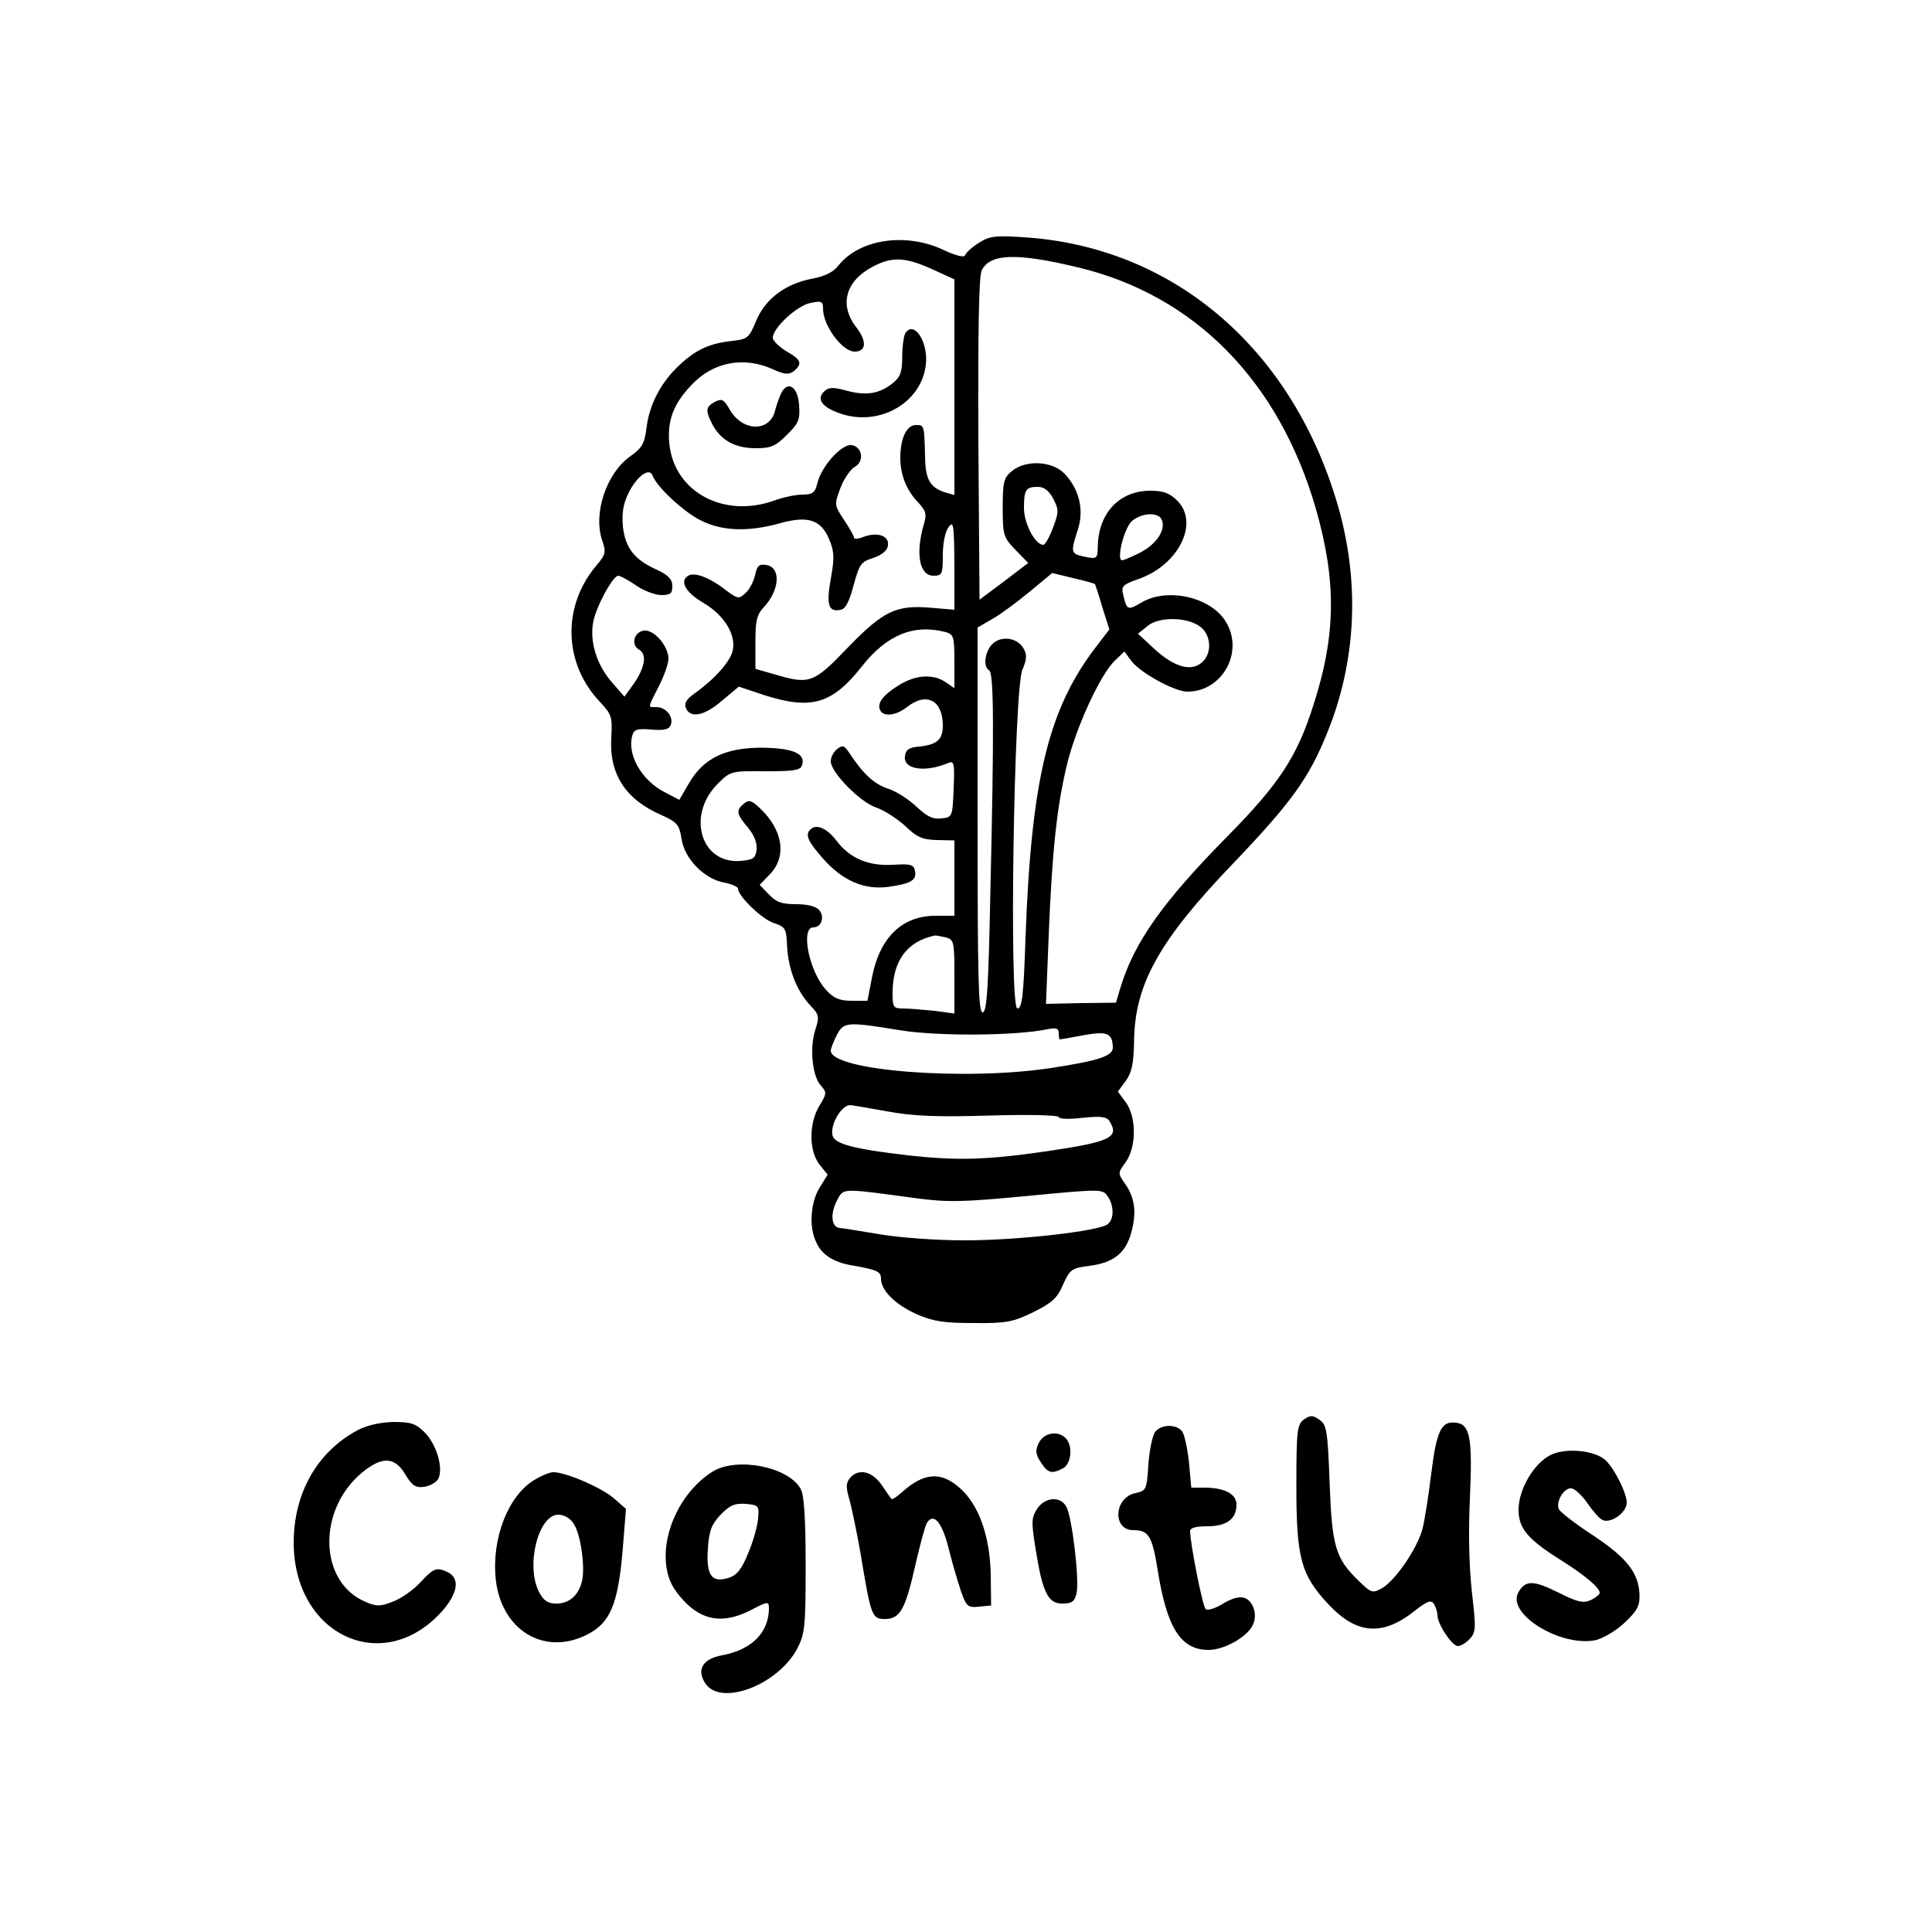 <?xml version="1.0" standalone="no"?>
<!DOCTYPE svg PUBLIC "-//W3C//DTD SVG 20010904//EN"
 "http://www.w3.org/TR/2001/REC-SVG-20010904/DTD/svg10.dtd">
<svg version="1.0" xmlns="http://www.w3.org/2000/svg"
 width="500pt" height="500pt" viewBox="0 0 500 500"
 preserveAspectRatio="xMidYMid meet">

<g transform="translate(0,500) scale(0.1,-0.1)"
fill="#000000" stroke="none">
<path d="M2534 4372 c-18 -11 -34 -26 -36 -32 -2 -7 -22 -3 -58 14 -97 45
-216 27 -270 -41 -13 -17 -35 -28 -67 -34 -70 -13 -122 -52 -146 -109 -19 -46
-22 -48 -68 -53 -58 -7 -93 -25 -137 -68 -44 -43 -72 -99 -79 -157 -5 -40 -11
-51 -42 -73 -62 -44 -97 -149 -72 -219 10 -29 8 -36 -16 -64 -89 -106 -85
-254 11 -354 29 -31 31 -38 28 -91 -6 -94 37 -160 129 -200 42 -19 47 -25 53
-63 8 -51 59 -103 110 -112 20 -4 36 -11 36 -16 0 -19 62 -79 93 -89 30 -10
32 -14 34 -60 3 -59 25 -116 60 -153 23 -24 24 -29 13 -63 -15 -46 -8 -120 14
-144 16 -18 16 -21 -3 -52 -28 -46 -28 -117 0 -153 l21 -26 -21 -34 c-23 -37
-28 -101 -9 -140 14 -33 45 -53 94 -61 64 -11 74 -16 74 -34 0 -31 37 -67 92
-92 44 -19 70 -23 148 -23 85 -1 102 3 154 28 48 24 62 36 77 71 18 40 22 43
68 49 64 8 96 34 110 91 13 50 7 88 -19 124 -17 24 -17 26 3 53 28 38 29 117
0 156 l-20 27 20 27 c16 22 21 44 22 105 2 146 65 259 255 457 153 160 198
223 245 340 74 182 84 381 31 575 -115 413 -425 682 -816 707 -74 5 -89 3
-116 -14z m256 -64 c301 -72 519 -293 615 -623 54 -188 53 -328 -6 -510 -42
-133 -88 -203 -222 -339 -167 -169 -242 -275 -277 -391 l-12 -40 -90 -1 -91
-2 7 177 c9 220 21 332 47 441 23 96 87 236 125 271 l24 23 16 -22 c21 -31
113 -82 147 -82 90 0 147 102 100 180 -38 65 -153 91 -220 50 -34 -20 -37 -19
-46 20 -6 23 -2 27 41 42 103 37 156 145 99 202 -20 20 -36 26 -70 26 -80 0
-135 -58 -136 -146 -1 -30 -2 -31 -33 -25 -37 8 -38 10 -19 69 17 51 5 104
-33 145 -31 34 -101 38 -137 8 -21 -17 -24 -27 -24 -95 0 -71 2 -77 33 -109
l33 -34 -63 -48 -63 -47 -3 416 c-1 283 1 423 9 437 22 43 91 45 249 7z m-379
-4 l59 -27 0 -279 0 -279 -22 6 c-41 13 -53 33 -54 93 -2 83 -2 82 -24 82 -24
0 -40 -35 -40 -85 0 -44 16 -84 46 -115 21 -23 23 -30 14 -60 -21 -75 -10
-130 26 -130 22 0 24 4 24 53 0 31 6 61 15 73 13 17 14 7 15 -98 l0 -116 -59
5 c-91 8 -124 -7 -217 -103 -89 -93 -99 -96 -190 -69 l-49 14 0 68 c0 57 3 72
23 93 41 45 43 103 4 108 -18 3 -23 -3 -28 -27 -4 -16 -14 -37 -25 -46 -17
-16 -20 -15 -51 8 -42 33 -81 47 -97 37 -23 -14 -7 -43 39 -70 55 -32 86 -84
76 -125 -7 -28 -47 -73 -99 -110 -20 -14 -27 -25 -22 -37 11 -28 48 -21 94 19
l43 36 66 -22 c122 -39 176 -23 253 75 64 81 134 110 217 88 20 -6 22 -12 22
-76 l0 -69 -22 15 c-31 22 -76 20 -118 -5 -43 -26 -60 -47 -53 -65 7 -20 41
-17 70 6 51 40 93 18 93 -48 0 -36 -15 -49 -60 -54 -27 -2 -36 -8 -38 -25 -5
-34 51 -43 111 -18 16 7 18 1 15 -66 -3 -73 -3 -74 -32 -77 -22 -3 -37 5 -65
31 -20 19 -53 40 -73 46 -36 12 -64 38 -99 91 -14 21 -18 23 -33 11 -9 -7 -16
-21 -16 -31 0 -29 77 -107 118 -120 20 -7 53 -28 74 -47 30 -29 44 -36 82 -37
l46 -1 0 -97 0 -98 -49 0 c-86 0 -144 -56 -164 -158 l-12 -62 -40 0 c-32 0
-47 6 -67 28 -44 47 -67 162 -33 162 21 0 30 27 15 45 -8 9 -30 15 -59 15 -38
0 -52 5 -71 25 l-24 25 27 28 c44 46 33 115 -27 171 -21 20 -28 22 -41 11 -21
-17 -19 -27 11 -62 16 -20 24 -40 22 -57 -3 -22 -8 -26 -41 -29 -105 -9 -142
122 -56 203 29 29 34 30 119 29 71 0 90 2 95 14 12 31 -21 46 -103 47 -95 0
-151 -27 -189 -92 l-25 -43 -38 20 c-59 30 -97 96 -84 145 4 17 12 20 49 17
34 -3 46 0 51 12 8 21 -13 46 -37 46 -23 0 -24 -5 6 54 14 27 25 59 25 71 0
33 -38 77 -64 73 -26 -4 -34 -38 -11 -50 20 -12 14 -48 -18 -92 l-21 -29 -33
38 c-39 45 -57 104 -48 154 7 40 51 121 65 121 5 0 26 -11 46 -25 20 -14 50
-25 65 -25 24 0 29 4 29 23 0 18 -10 28 -39 42 -59 26 -83 57 -89 113 -3 36 1
59 16 89 22 42 53 64 61 42 9 -27 78 -92 123 -115 56 -29 125 -31 207 -8 72
20 106 9 127 -42 13 -31 14 -48 4 -102 -12 -68 -6 -87 26 -80 12 2 22 21 33
63 15 55 19 61 51 71 23 8 36 19 38 32 4 25 -26 36 -62 23 -14 -6 -26 -7 -26
-2 0 4 -12 25 -26 46 -25 38 -25 39 -9 82 9 24 26 48 36 54 27 14 21 53 -7 57
-26 4 -80 -57 -89 -100 -6 -23 -12 -28 -38 -28 -18 0 -50 -7 -72 -15 -133 -48
-262 23 -273 149 -5 58 11 101 57 149 55 60 136 76 212 41 31 -14 41 -14 54
-4 22 19 19 29 -20 51 -19 12 -35 27 -35 35 0 25 63 84 98 90 28 6 32 4 32
-15 0 -44 50 -111 82 -111 30 0 32 27 4 63 -45 58 -28 120 43 157 49 26 83 25
152 -6z m315 -595 c15 -29 14 -35 -1 -75 -9 -24 -20 -44 -25 -44 -21 0 -50 55
-50 95 0 48 5 55 36 55 16 0 29 -10 40 -31z m281 -55 c10 -26 -14 -62 -56 -84
-22 -11 -43 -20 -47 -20 -16 0 6 86 26 102 27 22 69 23 77 2z m-173 -166 c1
-2 10 -29 19 -60 l18 -57 -36 -47 c-122 -160 -166 -341 -181 -751 -5 -151 -9
-183 -21 -183 -22 0 -9 828 13 877 11 25 12 38 4 53 -15 29 -56 36 -80 15 -21
-19 -27 -60 -10 -70 12 -7 13 -148 3 -577 -5 -247 -9 -308 -20 -308 -11 0 -13
89 -13 498 l0 498 38 22 c20 11 63 43 96 70 l59 49 54 -13 c30 -7 56 -14 57
-16z m276 -113 c25 -23 26 -67 1 -89 -28 -25 -71 -13 -123 34 l-43 40 25 20
c31 26 109 23 140 -5z m-662 -801 c21 -6 22 -11 22 -102 l0 -95 -52 7 c-29 3
-65 6 -80 6 -26 0 -28 3 -28 40 0 83 37 134 110 149 3 0 15 -2 28 -5z m-120
-240 c95 -16 297 -15 381 2 24 5 31 3 31 -10 0 -9 1 -16 3 -16 2 0 30 5 62 11
61 11 74 5 75 -32 0 -22 -36 -34 -160 -53 -223 -34 -570 -7 -570 45 0 5 7 23
15 39 18 36 27 36 163 14z m-33 -210 c70 -13 130 -15 268 -11 100 3 177 1 177
-4 0 -5 27 -6 61 -2 47 5 63 3 70 -8 27 -43 4 -54 -166 -79 -152 -22 -230 -24
-355 -10 -138 16 -188 29 -195 50 -8 27 21 79 45 80 3 0 46 -7 95 -16z m76
-225 c83 -11 121 -10 289 6 188 18 193 18 206 0 17 -24 18 -59 1 -73 -21 -18
-232 -42 -370 -42 -74 0 -171 7 -222 16 -49 8 -96 16 -102 16 -21 2 -25 35 -8
69 19 35 6 35 206 8z"/>
<path d="M2343 4138 c-4 -7 -8 -35 -8 -61 0 -39 -5 -53 -24 -68 -34 -28 -69
-34 -120 -20 -37 10 -47 9 -59 -3 -20 -20 -3 -41 45 -57 100 -33 208 29 219
127 7 58 -30 116 -53 82z"/>
<path d="M2022 3983 c-5 -10 -12 -30 -16 -45 -13 -57 -85 -56 -118 3 -15 26
-20 28 -38 19 -24 -13 -25 -22 -6 -59 22 -41 59 -61 112 -61 39 0 51 5 81 35
30 30 34 39 31 77 -3 47 -29 64 -46 31z"/>
<path d="M2097 2853 c-14 -13 -6 -31 33 -75 50 -57 107 -82 170 -73 57 8 73
17 68 41 -3 16 -11 19 -55 16 -65 -4 -113 16 -148 62 -25 33 -53 45 -68 29z"/>
<path d="M3374 1326 c-17 -13 -19 -28 -19 -173 0 -186 12 -229 83 -305 73 -78
140 -83 223 -17 33 26 43 29 50 18 5 -8 9 -21 9 -29 0 -23 38 -80 53 -80 8 0
22 9 31 19 16 17 16 28 5 123 -7 64 -9 154 -5 238 7 158 1 194 -36 198 -38 5
-50 -20 -64 -132 -7 -57 -17 -122 -23 -144 -14 -51 -70 -132 -104 -152 -25
-14 -28 -13 -61 19 -60 58 -69 89 -75 255 -5 136 -8 150 -27 162 -17 12 -23
12 -40 0z"/>
<path d="M926 1299 c-105 -56 -166 -163 -166 -292 1 -239 231 -346 383 -178
41 46 48 84 18 101 -30 15 -38 13 -72 -24 -17 -19 -49 -42 -70 -50 -34 -14
-44 -14 -72 -2 -122 50 -127 238 -10 335 52 43 85 41 112 -5 17 -28 26 -35 48
-32 14 2 30 10 36 19 16 25 -2 89 -33 121 -24 24 -36 28 -82 28 -33 -1 -67 -8
-92 -21z"/>
<path d="M2990 1295 c-7 -8 -15 -46 -18 -84 -4 -67 -6 -69 -33 -75 -56 -11
-61 -96 -6 -96 40 0 49 -16 63 -103 24 -151 60 -207 132 -207 39 0 97 32 113
62 15 27 3 65 -21 73 -13 4 -34 -2 -56 -16 -20 -12 -39 -18 -44 -13 -8 8 -40
170 -40 202 0 8 16 12 44 12 51 0 76 19 76 56 0 28 -31 44 -84 44 l-33 0 -6
66 c-4 37 -12 73 -18 80 -15 19 -53 18 -69 -1z"/>
<path d="M2688 1265 c-9 -19 -8 -29 6 -50 18 -28 28 -30 57 -15 22 12 26 59 7
78 -21 21 -57 14 -70 -13z"/>
<path d="M4012 1234 c-43 -22 -82 -89 -82 -141 0 -48 23 -76 107 -129 64 -40
103 -73 103 -86 0 -5 -11 -13 -23 -19 -20 -9 -35 -5 -85 20 -64 32 -85 32
-103 -1 -29 -55 108 -140 199 -123 19 4 52 23 75 44 34 32 41 45 40 74 -2 56
-32 95 -121 154 -46 30 -86 61 -88 68 -8 20 15 57 34 53 9 -2 27 -19 40 -38
13 -19 30 -39 38 -43 21 -12 64 18 64 44 0 25 -32 89 -56 111 -29 25 -103 32
-142 12z"/>
<path d="M1845 1192 c-81 -50 -134 -159 -120 -249 5 -33 17 -56 44 -85 49 -53
104 -61 174 -25 44 23 47 23 47 5 0 -63 -45 -108 -122 -122 -49 -9 -66 -37
-43 -72 39 -61 187 -6 238 89 20 39 22 55 22 217 0 121 -4 182 -13 197 -32 57
-164 83 -227 45z m117 -121 c-1 -18 -12 -58 -25 -89 -17 -42 -29 -58 -50 -65
-45 -15 -60 6 -55 75 3 47 10 64 33 88 24 25 37 30 65 28 33 -3 35 -5 32 -37z"/>
<path d="M1383 1170 c-68 -41 -111 -151 -100 -257 14 -132 126 -200 237 -143
59 30 79 78 91 213 l9 112 -32 28 c-33 28 -124 67 -156 67 -9 0 -31 -9 -49
-20z m102 -114 c18 -27 30 -113 21 -149 -9 -36 -33 -57 -66 -57 -22 0 -33 7
-45 30 -35 68 -2 200 50 200 15 0 31 -9 40 -24z"/>
<path d="M2199 1174 c-10 -13 -10 -24 0 -57 6 -23 19 -85 28 -137 27 -162 29
-170 63 -170 39 0 53 24 79 140 12 52 25 101 30 109 17 27 39 2 56 -66 9 -37
24 -87 32 -111 14 -40 18 -43 47 -40 l31 3 -1 80 c-2 100 -31 181 -80 224 -49
44 -94 40 -151 -12 -13 -11 -24 -19 -26 -16 -2 2 -14 19 -26 37 -25 35 -60 43
-82 16z"/>
<path d="M2684 1095 c-15 -23 -15 -34 -4 -103 18 -113 32 -142 69 -142 25 0
32 5 37 26 8 33 -11 195 -26 224 -15 29 -56 26 -76 -5z"/>
</g>
</svg>
